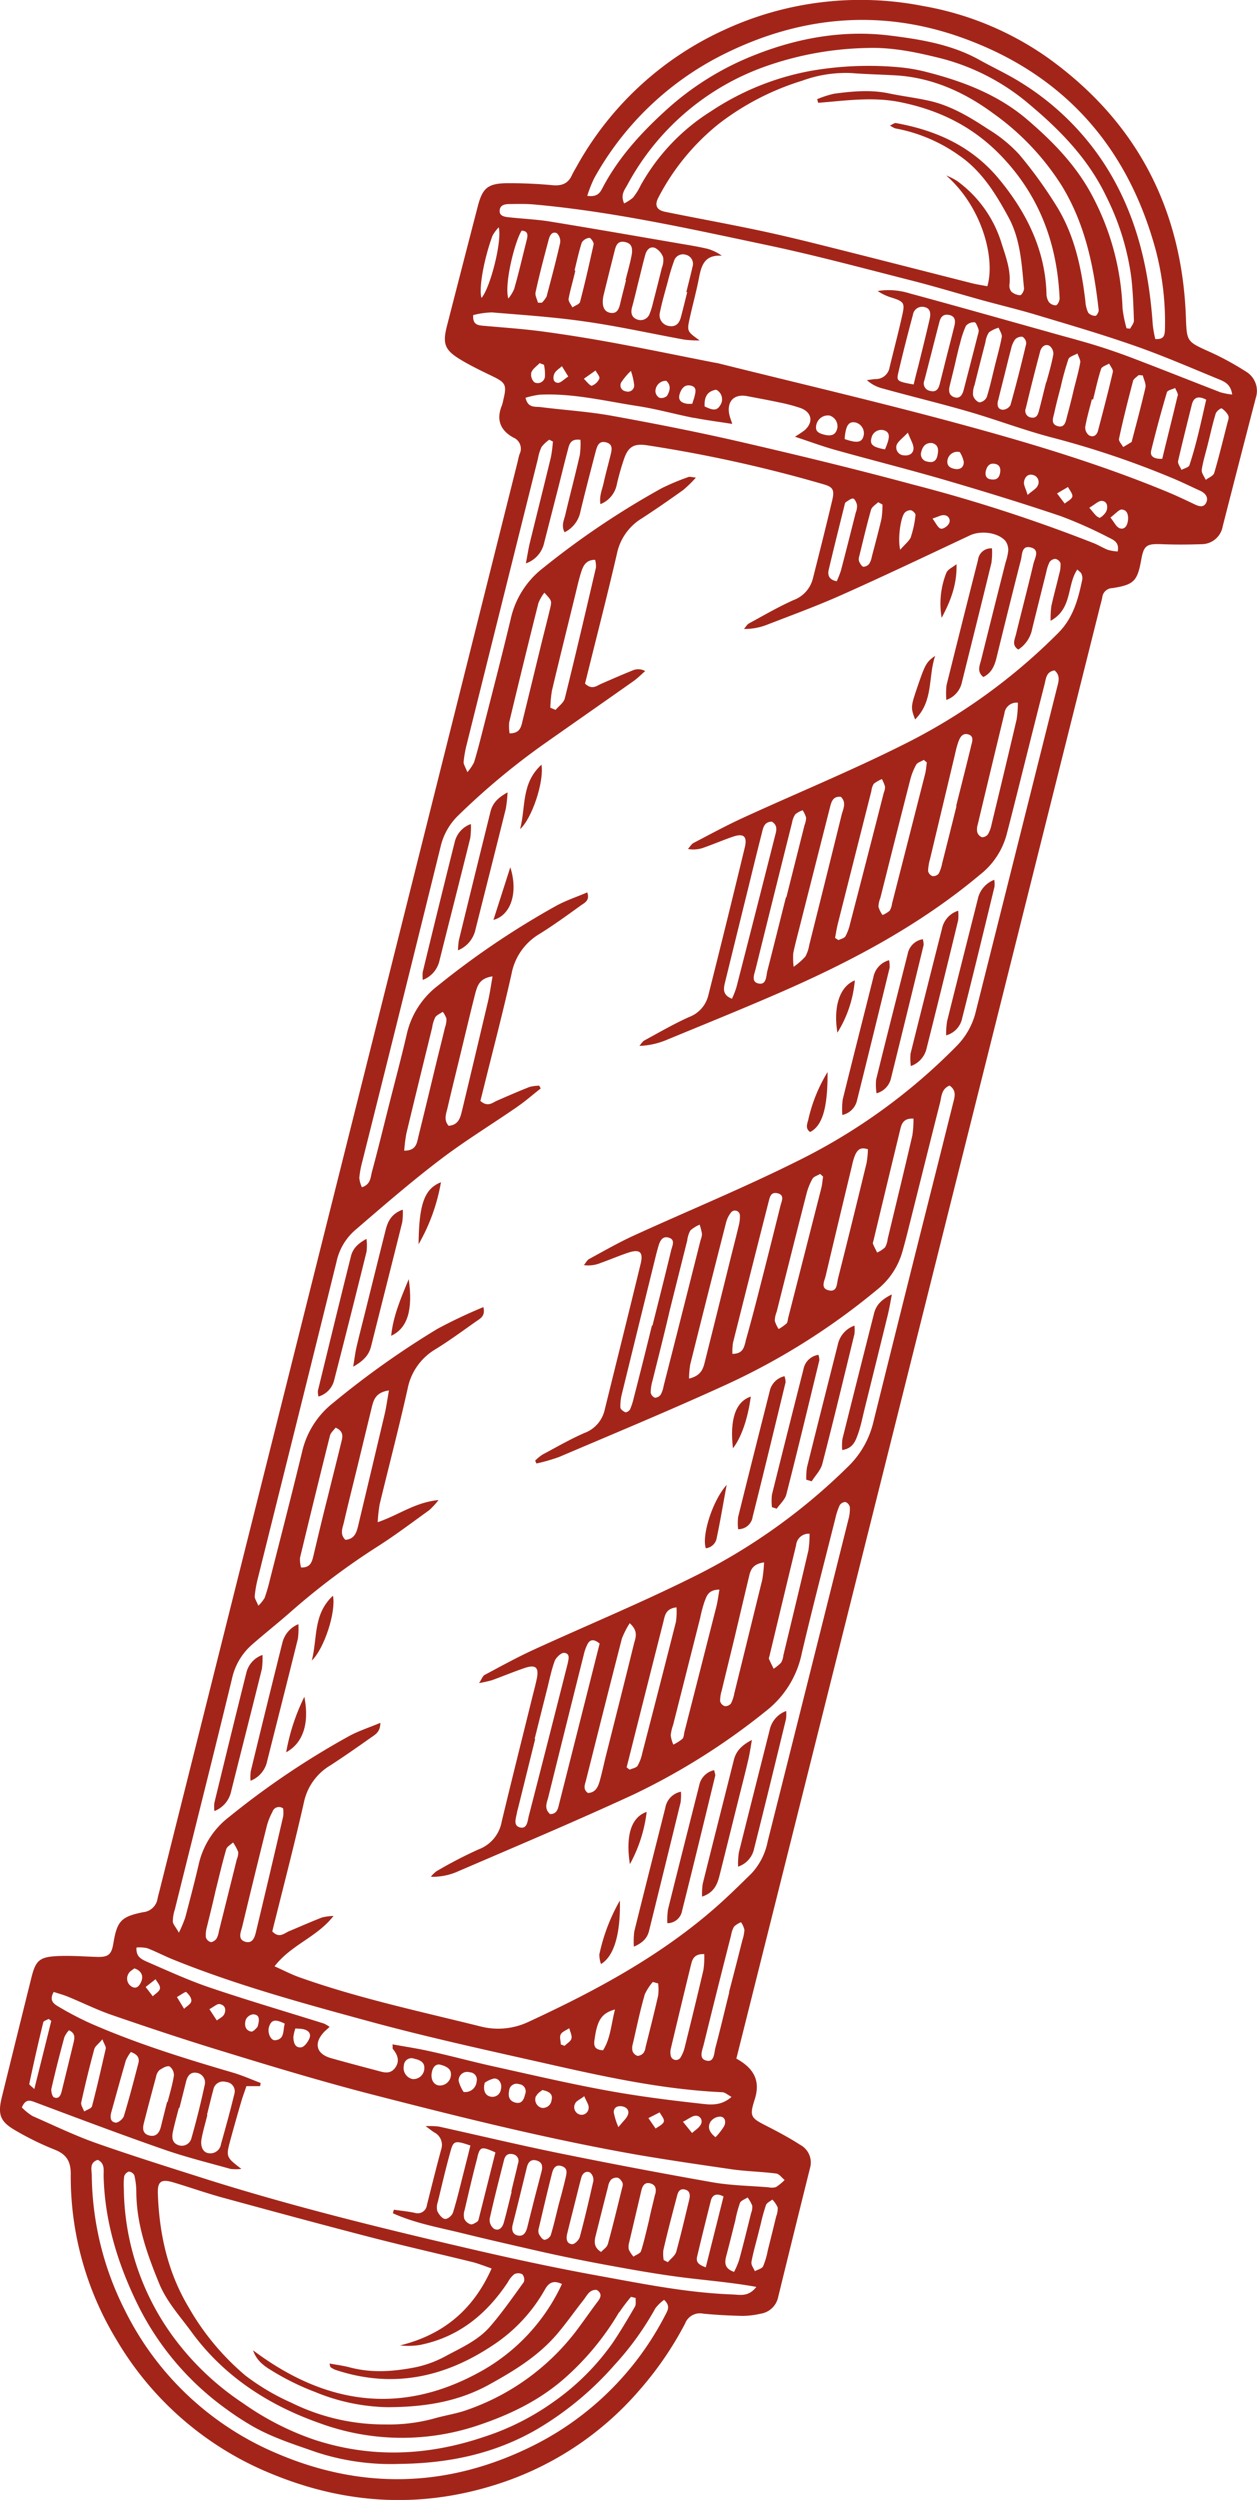 <svg xmlns="http://www.w3.org/2000/svg" viewBox="0 0 269.7 536.16"><defs><style>.cls-1{fill:#a32519;}</style></defs><title>a_thing_1Ресурс 8</title><g id="Слой_2" data-name="Слой 2"><g id="Слой_1-2" data-name="Слой 1"><path class="cls-1" d="M191.35,277.61c-2.39,1.17-3.38,2.39-3.81,4.05q-3.42,13.47-6.79,26.95a11.51,11.51,0,0,0-.05,2.37c2.36-.34,2.91-2.06,3.45-3.61.6-1.74.95-3.58,1.4-5.38q2.44-9.84,4.86-19.68C190.73,281,191,279.61,191.35,277.61Z"/><path class="cls-1" d="M213.33,188.69a5.65,5.65,0,0,0-3.53,4.11c-2.2,8.75-4.43,17.49-6.6,26.25a18.48,18.48,0,0,0-.2,3,4.79,4.79,0,0,0,3.45-3.71c2.38-9.38,4.65-18.78,6.93-28.18A6.4,6.4,0,0,0,213.33,188.69Z"/><path class="cls-1" d="M168.68,366.95a5.59,5.59,0,0,0-3.56,4.14c-2.2,8.75-4.43,17.49-6.6,26.24a17.79,17.79,0,0,0-.16,3,5.15,5.15,0,0,0,3.43-3.82c2.34-9.27,4.6-18.56,6.86-27.86A8.67,8.67,0,0,0,168.68,366.95Z"/><path class="cls-1" d="M161.94,450.22c-1.19,3.73-.87,4,2.65,5.78,2.41,1.24,4.82,2.52,7.11,4a4.29,4.29,0,0,1,2.09,5q-3.44,13.8-6.82,27.61a4.54,4.54,0,0,1-3.77,3.6,17.67,17.67,0,0,1-3.88.47c-2.82-.06-5.65-.21-8.45-.48A3.4,3.4,0,0,0,147,498.3a72.59,72.59,0,0,1-9.54,14,67.29,67.29,0,0,1-29.34,20C91.49,538,75,537.35,58.69,530.72a68.54,68.54,0,0,1-33.62-28.79,67.4,67.4,0,0,1-9.89-35.73c0-2.67-.93-4.18-3.44-5.17a61.72,61.72,0,0,1-8.47-4.15C0,455-.5,453.45.38,449.83Q3.54,437,6.74,424.12c.88-3.54,1.68-4.39,5.29-4.59,2.92-.17,5.86.07,8.79.16,2.37.07,3.1-.5,3.48-2.78.81-4.9,1.63-5.84,6.4-6.81a3.45,3.45,0,0,0,3.1-2.88c.15-.75.37-1.48.55-2.22L111,99.29c.16-.63.27-1.29.48-1.9a2.58,2.58,0,0,0-1.32-3.54c-2.81-1.54-3.72-3.82-2.49-6.86a8.81,8.81,0,0,0,.33-1.26c.77-3.2.5-3.67-2.4-5.07-2.35-1.14-4.71-2.26-6.93-3.62-3.28-2-3.73-3.38-2.78-7.11q3.29-12.82,6.61-25.64c1-3.86,2.07-4.91,6.09-5a100,100,0,0,1,10.09.44c1.85.14,3.19-.36,4-2.1.32-.69.72-1.34,1.09-2A68.79,68.79,0,0,1,155.35,6.43,69.62,69.62,0,0,1,198,1.28a66,66,0,0,1,26.88,11.16c18.9,13.57,28.69,32.22,29.56,55.5.2,5.38.17,5.29,5.11,7.52a61,61,0,0,1,7.71,4.19,4.82,4.82,0,0,1,2.19,5.66q-3.58,13.76-7.1,27.54a4.62,4.62,0,0,1-4.62,3.86c-2.82.1-5.65.11-8.47,0-3.24-.13-3.84.24-4.39,3.3-.83,4.6-1.54,5.39-6.19,6.12a2.22,2.22,0,0,0-2.18,2c-.12.64-.32,1.27-.47,1.9L158.89,437.92l-.9,3.58C161.61,443.5,163.25,446.11,161.94,450.22Zm-50.88-212.9c-5.56,3.84-11.34,7.36-16.7,11.45-6.3,4.8-12.3,10-18.31,15.18a12.39,12.39,0,0,0-3.85,6.67c-5.58,22.64-11.25,45.26-16.88,67.9a23.78,23.78,0,0,0-.67,3.85c0,.52.41,1.08.78,2a8,8,0,0,0,1.35-1.68,36.5,36.5,0,0,0,1.1-3.76c2.33-9.19,4.71-18.37,6.94-27.58a18.64,18.64,0,0,1,6.66-10.48A187.64,187.64,0,0,1,93.84,285a108.47,108.47,0,0,1,9.87-4.67c.5,2-.76,2.49-1.62,3.11-2.83,2-5.66,4.08-8.63,5.91a12.63,12.63,0,0,0-6,8.48c-1.85,8.29-4,16.51-6,24.78a32.91,32.91,0,0,0-.42,3.85c4.56-1.56,8-4.26,13.05-4.75a16.53,16.53,0,0,1-2,2.17c-3.71,2.67-7.37,5.44-11.23,7.89a152,152,0,0,0-18.7,14.1c-2.69,2.36-5.5,4.57-8.18,6.93A13.48,13.48,0,0,0,49.78,360c-4,16.52-8.17,33-12.26,49.5a8.65,8.65,0,0,0-.44,2.55c0,.6.59,1.16,1.3,2.44a29.41,29.41,0,0,0,1.36-3.22c1-3.79,2-7.59,2.89-11.41a17.65,17.65,0,0,1,6.53-10.19,174.82,174.82,0,0,1,25.67-17.3c2-1.11,4.3-1.84,6.78-2.88,0,2-1.16,2.55-2.06,3.19-2.84,2-5.69,4-8.63,5.91a12.09,12.09,0,0,0-5.71,7.94c-1.87,8.29-4,16.52-6.06,24.77-.26,1-.52,2.08-.73,2.92,1.45,1.51,2.46.49,3.5,0,2.4-1,4.79-2.07,7.21-3a12.19,12.19,0,0,1,2.43-.32c-3.56,4.59-9.08,6.15-12.65,10.81,2.12.95,3.62,1.74,5.19,2.3,12.75,4.55,26,7.35,39.07,10.61a15.22,15.22,0,0,0,10.22-1c14.35-6.64,28.24-14.08,40.22-24.6,2.61-2.29,5.09-4.75,7.58-7.18a14,14,0,0,0,3.52-6.9q8.69-34.56,17.34-69.13a8.38,8.38,0,0,0,.29-2.57,1.53,1.53,0,0,0-.93-1.11,1.5,1.5,0,0,0-1.25.7,14,14,0,0,0-.92,2.78c-2.42,9.62-4.92,19.22-7.19,28.87A21,21,0,0,1,164.29,367a144.17,144.17,0,0,1-28.38,17.87c-12.54,5.79-25.28,11.15-38,16.63a13.17,13.17,0,0,1-5.46,1,6,6,0,0,1,1.18-1.17,94.93,94.93,0,0,1,9-4.68,7.79,7.79,0,0,0,5-5.91c2.13-8.9,4.37-17.78,6.56-26.67.34-1.38.72-2.74,1-4.13.46-2.38-.29-3-2.65-2.2s-4.68,1.77-7,2.61a26,26,0,0,1-2.75.61c.58-.87.78-1.52,1.2-1.75,3.45-1.84,6.88-3.73,10.42-5.36,11.37-5.21,22.94-10,34.13-15.56a128,128,0,0,0,33.39-23.73,19.53,19.53,0,0,0,5.43-9.46q7-28.24,14.12-56.45c1-4,2-8,3-12,.33-1.33.85-2.74-.75-3.83-1.68.69-1.71,2.23-2,3.53-2.33,9.19-4.61,18.39-6.92,27.59-.37,1.48-.77,3-1.17,4.42a16,16,0,0,1-5.5,8.27A146,146,0,0,1,155,297.33c-11.58,5.28-23.35,10.16-35.06,15.15a39.44,39.44,0,0,1-4.84,1.39l-.28-.61a9.92,9.92,0,0,1,1.56-1.29c3-1.6,5.9-3.28,9-4.64a6.9,6.9,0,0,0,4.34-4.88c2.58-10.48,5.2-20.94,7.74-31.43.61-2.54-.22-3.2-2.77-2.33-2,.67-3.86,1.48-5.81,2.17a7,7,0,0,1-3.6.47c.36-.44.63-1,1.09-1.3,3.15-1.71,6.27-3.5,9.52-5,11.67-5.33,23.56-10.22,35-15.92a125.93,125.93,0,0,0,34.51-24.93,15.74,15.74,0,0,0,4-7.37q8.68-34.56,17.34-69.12c.33-1.33.9-2.73-.47-3.91-1.81.27-1.84,1.76-2.14,2.94-1.94,7.6-3.84,15.22-5.75,22.83-.8,3.17-1.59,6.34-2.42,9.5a16.29,16.29,0,0,1-5.68,8.53c-12.72,10.66-27.17,18.38-42.27,25-8.27,3.62-16.65,7-25,10.45a16.57,16.57,0,0,1-5.82,1.28c.36-.4.64-.94,1.08-1.18,3.16-1.71,6.27-3.52,9.55-5a6.62,6.62,0,0,0,4.15-4.64q4-15.86,7.83-31.74c.58-2.38-.25-3.09-2.53-2.31-2.06.7-4.06,1.56-6.12,2.29a6.53,6.53,0,0,1-3.54.35c.39-.44.69-1,1.17-1.28,3.56-1.86,7.09-3.78,10.74-5.45,11.27-5.17,22.75-9.89,33.83-15.42a125.82,125.82,0,0,0,33.79-24.27c3.16-3.21,4.22-7.26,5.08-11.43A2.29,2.29,0,0,0,232,123c-.11-.26-.42-.43-.85-.86-2.29,3.34-1,8.41-5.73,11a20.61,20.61,0,0,1,.15-3.12c.51-2.34,1.16-4.65,1.71-7a6.31,6.31,0,0,0,.26-2.24,1.52,1.52,0,0,0-1.11-.92,1.6,1.6,0,0,0-1.25.71,8.67,8.67,0,0,0-.7,2.16c-1,4-2,8-3,12.06a6.81,6.81,0,0,1-3,4.52c-1.44-.93-.77-2.14-.51-3.2,1.24-5.08,2.57-10.14,3.77-15.23.29-1.22,1.47-3.06-.72-3.5-1.89-.38-1.67,1.66-2,2.79-1.79,7-3.51,13.95-5.22,20.94-.43,1.74-1.09,3.24-2.82,4.09-1.44-1.18-.77-2.47-.47-3.67q2.6-10.47,5.25-20.93a11.52,11.52,0,0,0,.57-2.54,3.27,3.27,0,0,0-.63-2.07c-1.64-1.83-5.28-2.25-7.57-1.18-9.15,4.3-18.28,8.65-27.52,12.77-5.26,2.35-10.68,4.33-16.05,6.41a13.06,13.06,0,0,1-4.93.9c.35-.4.63-.95,1.07-1.19,3.15-1.71,6.27-3.53,9.55-5a6.64,6.64,0,0,0,4.16-4.63c1.42-5.6,2.83-11.2,4.16-16.82.52-2.2.13-2.82-1.89-3.39a294.71,294.71,0,0,0-37.9-8.37c-2.66-.38-3.88.23-4.8,2.68a54.25,54.25,0,0,0-1.62,5.65,5.73,5.73,0,0,1-3.53,4.3c-.28-1.74.37-3.13.68-4.52.44-2,1-4,1.49-6,.26-1.07.58-2.29-.89-2.71-1.68-.48-2,.86-2.32,2-1.1,4.22-2.2,8.44-3.22,12.67a6.31,6.31,0,0,1-3.43,4.59c-.78-1.41-.1-2.66.17-3.83,1-4.25,2.12-8.46,3.09-12.71a17.38,17.38,0,0,0,.14-3.29c-2.16-.29-2.4,1-2.7,2.15-.73,2.74-1.39,5.49-2.09,8.24-1,3.91-2,7.81-3,11.72a6,6,0,0,1-3.92,4.4c.34-1.76.53-3.1.85-4.41,1.5-6.14,3.05-12.27,4.53-18.41a29,29,0,0,0,.42-3.32l-.78-.39a7.7,7.7,0,0,0-1.65,1.55,9.6,9.6,0,0,0-.77,2.48Q107.77,129,100.15,159.6a24.35,24.35,0,0,0-.68,3.85c0,.52.39,1.09.81,2.15a10.29,10.29,0,0,0,1.43-2.1c.64-2.08,1.18-4.19,1.72-6.31,2.07-8.13,4.19-16.25,6.14-24.41a19,19,0,0,1,7-11A177.24,177.24,0,0,1,142,104.69a51.28,51.28,0,0,1,5.72-2.39c.25-.1.58,0,1.59.13a26.68,26.68,0,0,1-2.71,2.65c-2.93,2.09-5.88,4.14-8.9,6.1a11.57,11.57,0,0,0-5.31,7.47c-1.93,8.39-4.08,16.73-6.15,25.08-.25,1-.51,2.06-.72,2.88,1.55,1.46,2.54.42,3.57,0,2.3-1,4.58-2,6.91-2.93a3.06,3.06,0,0,1,2.43.24c-.84.73-1.63,1.54-2.54,2.18-6.4,4.51-12.83,9-19.22,13.49a153,153,0,0,0-18.29,15.24,13.58,13.58,0,0,0-3.83,6.69q-8.34,33.81-16.81,67.58a20.69,20.69,0,0,0-.65,3.53,6.42,6.42,0,0,0,.56,2c1.91-.63,1.84-2.14,2.15-3.3,1.28-4.73,2.44-9.5,3.64-14.25,1.28-5.07,2.64-10.13,3.82-15.22a18.1,18.1,0,0,1,6.68-10.46,177.55,177.55,0,0,1,25.39-17.13c2.07-1.14,4.35-1.89,6.67-2.88.61,1.74-.58,2.23-1.35,2.78-2.92,2.1-5.83,4.22-8.88,6.12a12.65,12.65,0,0,0-6,8.5c-1.8,8.08-3.91,16.09-5.9,24.14-.28,1.13-.56,2.25-.8,3.18,1.62,1.41,2.59.36,3.63-.08,2.3-1,4.58-2,6.9-2.91a8.65,8.65,0,0,1,2.1-.28l.31.6C114.37,234.72,112.79,236.12,111.06,237.31ZM179,20.09c3.88-.51,7.77-.88,11.68-.07,3.07.64,6.22,1,9.26,1.73,4.46,1.12,8.37,3.51,12.16,6a30.69,30.69,0,0,1,6.55,5.34,94.42,94.42,0,0,1,7.83,10.77c4,6.29,5.53,13.4,6.39,20.7a7,7,0,0,0,.61,2.5,2,2,0,0,0,1.57.67c.24,0,.73-.83.68-1.24-1.05-9.35-2.87-18.39-7.92-26.66a55.17,55.17,0,0,0-14.7-15.51c-6.12-4.52-13.11-7.71-21-8.16-3.14-.18-6.29-.24-9.43-.49a27.29,27.29,0,0,0-10.57,1.64,56.35,56.35,0,0,0-17.89,9.25,49.43,49.43,0,0,0-12.95,15.79c-.88,1.65-.4,2.7,1.41,3.07,6.49,1.32,13,2.5,19.49,3.86,4.79,1,9.56,2.15,14.31,3.34,10.68,2.67,21.34,5.41,32,8.11,1.12.28,2.27.45,3.36.66,1.71-5.71-.92-16.79-8.82-23.76a13.88,13.88,0,0,1,2.34,1.19,25.8,25.8,0,0,1,9.42,13c.93,3,2.15,6,1.81,9.22a2,2,0,0,0,.42,1.52,3,3,0,0,0,1.89.75c.3,0,.86-1,.81-1.46-.49-5.19-.76-10.5-3.29-15.18-2.74-5.06-5.76-10-10.67-13.36a34.24,34.24,0,0,0-13.69-5.78,4.93,4.93,0,0,1-1.1-.62c.62-.27,1-.58,1.26-.52,8.69,1.57,16.33,5,22.12,12s9.9,15.05,10.19,24.52a3.35,3.35,0,0,0,.49,1.83,1.92,1.92,0,0,0,1.55.74c.38-.1.8-1,.78-1.5-.52-11.7-4.3-22-12.59-30.6-6.06-6.28-13.32-9.83-21.8-11.51-5.15-1-10.17-.46-15.25,0l-2.17.18-.21-.78A21.53,21.53,0,0,1,179,20.09ZM102.57,508.91a41.27,41.27,0,0,0,18-19.07c-2.08-1-3,0-3.71,1.28a34.45,34.45,0,0,1-11,11.78c-10.44,7-21.61,9.4-33.8,5.38a4.19,4.19,0,0,1-1.12-.6c-.13-.09-.12-.38-.23-.79,1.52.29,3,.47,4.37.84,4.64,1.23,9.3.89,13.91,0a23.49,23.49,0,0,0,6.68-2.45c3.34-1.79,6.92-3.37,9.45-6.28s4.92-6.33,7.27-9.58a1.73,1.73,0,0,0-.32-1.67,1.86,1.86,0,0,0-1.74,0,5.51,5.51,0,0,0-1.37,1.71c-4.57,6.87-10.55,11.77-18.81,13.44a15.41,15.41,0,0,1-4.31.11c9.16-2.26,15.64-7.52,19.64-16.5-1.54-.53-2.7-1-3.92-1.33-7.19-1.77-14.42-3.4-21.59-5.25-10.53-2.72-21-5.56-31.52-8.43-3.77-1-7.47-2.32-11.21-3.44-2.67-.8-3.47-.24-3.37,2.45.31,8.6,2.11,16.79,6.58,24.28a54.43,54.43,0,0,0,12.24,14.71,48.91,48.91,0,0,0,9.8,5.79,45,45,0,0,0,20.1,4.67,37.06,37.06,0,0,0,10.32-1.21c2.5-.74,5.13-1.09,7.57-2a50,50,0,0,0,23.53-17.35c1.43-1.92,2.79-3.89,4.23-5.79.69-.91,1-1.7-.19-2.5-1.59-.14-2.11,1.23-2.88,2.2-1.89,2.39-3.63,4.89-5.6,7.21-4.08,4.8-9.35,8-14.82,11-6.78,3.69-14,4.72-21.65,4.74A42.64,42.64,0,0,1,67.62,513a54.15,54.15,0,0,1-9.32-4.59c-1.66-1-3.26-2.13-4-4.35C69.53,515.51,85.59,518.1,102.57,508.91Zm43.8-20.5c-5.27-.67-10.5-1.6-15.73-2.56s-10.41-2-15.6-3.19-10.41-2.37-15.59-3.65-10.33-2.16-15.15-4.34l.2-.76c1.49.21,3,.36,4.46.66a2,2,0,0,0,2.64-1.66c1-4,2-8,3.08-12a3,3,0,0,0-1.52-3.59c-.42-.27-.81-.58-1.85-1.34a19,19,0,0,1,2.82.09c8.49,1.87,17,3.91,25.47,5.64q16.6,3.38,33.29,6.32c3.94.69,8,.74,12,1.07a3.2,3.2,0,0,0,1.61-.05,11.34,11.34,0,0,0,1.85-1.51c-.6-.48-1.15-1.31-1.8-1.39-3.12-.4-6.29-.46-9.41-.89-6.88-1-13.76-2-20.6-3.17-19.63-3.46-38.95-8.32-58.23-13.29C68.14,446.13,58,443.08,48,440c-8-2.43-15.94-5.08-23.85-7.8-3.28-1.12-6.41-2.68-9.62-4-1-.4-2-.66-3-1-1.05,1.81,0,2.57,1,3.14a69.83,69.83,0,0,0,6.63,3.49c10,4.41,20.37,7.62,30.82,10.68,2,.59,4,1.47,5.95,2.22l-.12.68-2.94,0c-.39,1.17-.84,2.36-1.19,3.59q-1.15,3.92-2.22,7.86c-1,3.73-1,3.73,2.33,6.3a10.06,10.06,0,0,1-2.32,0c-4.82-1.35-9.69-2.55-14.4-4.2-9.14-3.18-18.2-6.6-27.27-10-1.22-.45-2.24-1-3.11,1A11.09,11.09,0,0,0,7,453.83c4.56,2,9.08,4.19,13.77,5.84,8.09,2.84,16.29,5.39,24.48,8C64,473.53,83,478.16,102,482.56c8.67,2,17.39,3.87,26.14,5.46,9.61,1.74,19.2,3.71,29,4.06,1.61.06,3.44.59,5.14-1.62C156.73,489.46,151.53,489.07,146.37,488.41ZM261.46,81.32c-5.93-2.43-11.82-5-17.86-7.11-6.86-2.41-13.85-4.46-20.82-6.55-4-1.22-8.14-2.2-12.21-3.32-5-1.39-10-2.91-15.07-4.2-10.23-2.6-20.44-5.36-30.76-7.54-16.58-3.5-33.13-7.21-50.05-8.74-1.73-.16-3.47-.12-5.21-.1-1,0-2.16.09-2.27,1.36s1.13,1.39,2.08,1.49c2.92.32,5.87.44,8.76.91,9.34,1.52,18.66,3.15,28,4.75,1.93.33,3.86.64,5.76,1.09a9.87,9.87,0,0,1,3.07,1.49c-4-.29-4.46,2.48-5,5.21s-1.26,5.3-1.85,8c-.67,3-.65,3,2.09,4.95a23.93,23.93,0,0,1-3.23-.16c-7.07-1.28-14.09-2.86-21.2-3.87C119,68,112.25,67.56,105.53,67a17.86,17.86,0,0,0-4,.58c-.13,1.94.85,2.16,2,2.27,4.22.38,8.45.66,12.64,1.21,5.17.69,10.32,1.52,15.45,2.46,7.16,1.32,14.28,2.8,21.42,4.2.43.08.86.14,1.28.25,16.9,4.21,33.87,8.17,50.69,12.71,15.42,4.16,30.74,8.72,45.53,14.85,1.91.79,3.77,1.68,5.64,2.57.94.45,2,.88,2.59-.24s-.1-2.07-1.23-2.59c-2-.91-3.93-1.87-5.93-2.7A192.31,192.31,0,0,0,226,93.91c-6.09-1.57-12-3.83-18-5.58s-12.38-3.28-18.56-5A7.85,7.85,0,0,1,186,81.53c.62-.08,1.24-.2,1.87-.23a3,3,0,0,0,3-2.52c.92-3.81,1.93-7.6,2.77-11.43.52-2.36.22-2.69-2.19-3.48a10.8,10.8,0,0,1-3.14-1.46,15,15,0,0,1,6.86.51c9.78,2.64,19.52,5.41,29.28,8.13,3.45,1,6.92,1.88,10.35,2.93q4.2,1.29,8.31,2.86c6.27,2.39,12.5,4.88,18.76,7.3a15.59,15.59,0,0,0,2.5.48C264.09,82.4,262.72,81.84,261.46,81.32ZM129.23,40.39c3.52-6.75,8.63-12.25,14.21-17.25A61.64,61.64,0,0,1,161.93,11.8c9.36-3.71,19.12-5.41,29.06-4.17,6.51.81,13.15,1.89,19.09,5.18,3,1.68,6.21,3.14,9.14,5a57.24,57.24,0,0,1,17.4,16.85c7.08,10.71,9.87,22.54,10.72,35.06a25.79,25.79,0,0,0,.54,3c1.89.09,2-.76,2.07-2.06a60.9,60.9,0,0,0-2-17.11C241.88,31.23,228,15.79,206.31,8.05c-17.54-6.25-34.92-4.6-51.56,3.85a64.68,64.68,0,0,0-27.28,26.36A28.13,28.13,0,0,0,126,42C128.15,42.3,128.72,41.36,129.23,40.39ZM19.69,466.52a65.34,65.34,0,0,0,7.08,28.9A64.12,64.12,0,0,0,59,526c18.61,8.09,37.28,7.56,55.48-1.54a64,64,0,0,0,28.28-28c.53-1,1.11-1.93-.27-3.22a8.54,8.54,0,0,0-1.89,1.83,62.65,62.65,0,0,1-8.75,12.13A67.94,67.94,0,0,1,115.2,521c-9.19,5.31-19,7.29-29.36,7.42a51.43,51.43,0,0,1-18-2.52c-4.73-1.66-9.47-3.14-13.81-5.65a62.41,62.41,0,0,1-5.7-3.75,60.57,60.57,0,0,1-18.89-22.46c-4.2-8.64-7-17.72-7.21-27.45,0-1.23.27-2.67-1.26-3.37C19.15,463.8,19.67,465.32,19.69,466.52Zm50-30.89c-2.45,2.46-1.92,4.85,1.33,5.77s6.51,1.78,9.77,2.64c1.36.36,2.81.94,3.92-.47s.67-2.84-.42-4.13c-.1-.12,0-.37-.08-1,2.74.5,5.39.89,8,1.48,4.57,1,9.1,2.24,13.67,3.25,8,1.77,15.91,3.62,23.93,5.1,6.61,1.22,13.29,2.09,20,2.83,2.22.25,4.75.74,7.14-1.39-.84-.45-1.41-1-2-1-12.77-.59-25.19-3.31-37.59-6.11-12.85-2.9-25.74-5.7-38.44-9.17-14.14-3.86-28.32-7.72-41.95-13.25-1.81-.74-3.55-1.66-5.38-2.36a7.81,7.81,0,0,0-2.3-.15c-.16,2,1.1,2.52,2.11,3,4.48,1.94,8.93,4,13.55,5.57,8.12,2.75,16.36,5.17,24.55,7.74a7,7,0,0,1,1.22.72Zm79.19-346c-4.05-.8-8-1.92-12.12-2.55-7-1.08-13.88-2.79-21-2.43a18.25,18.25,0,0,0-3,.66c.51,2.27,2.07,1.85,3.24,2,5.06.64,10.19.95,15.2,1.85,9.3,1.68,18.58,3.51,27.79,5.63,12.3,2.84,24.58,5.81,36.77,9.1a333.21,333.21,0,0,1,39,12.64c1,.41,1.93,1,2.95,1.4a10.68,10.68,0,0,0,2.09.35c.42-1.87-.81-2.47-1.8-2.94a93.14,93.14,0,0,0-10.41-4.65c-8.13-2.74-16.33-5.26-24.57-7.67-7.94-2.32-16-4.34-23.92-6.56-2.67-.75-5.28-1.72-8.54-2.8a23.45,23.45,0,0,0,2.07-1.38c1.95-1.7,1.58-3.88-.87-4.77a36.68,36.68,0,0,0-4.74-1.24c-2.23-.48-4.47-.88-6.71-1.31-2.78-.53-4.39,1.09-3.84,3.89.12.6.36,1.18.64,2.07C154.25,90.46,151.57,90.13,148.93,89.61Zm-13-47.34a12.55,12.55,0,0,0,1.55-2.48,44,44,0,0,1,15.11-15.94,57.29,57.29,0,0,1,21.63-8.71,72.38,72.38,0,0,1,18.81-.73,36.73,36.73,0,0,1,5.77,1c7.85,2,15.38,4.86,21.62,10.19,5.45,4.66,10.44,9.74,13.9,16.21a55.76,55.76,0,0,1,6.58,24.32,26.88,26.88,0,0,0,.86,4.26l.77.08c.29-.58.83-1.17.81-1.75-.09-3-.21-6.06-.54-9.07a54.53,54.53,0,0,0-5.3-17.34c-3.75-7.94-9.63-14.1-16.27-19.68A47.46,47.46,0,0,0,202.1,12.57c-5.25-1.32-10.54-2.46-16-2.28a69.44,69.44,0,0,0-22,4,54.08,54.08,0,0,0-29.48,25.34c-.61,1.1-1.53,2.13-.71,4A9.4,9.4,0,0,0,135.95,42.27Zm-3.06,453.62a58.39,58.39,0,0,1-11.82,14.27c-5.66,4.93-12.28,8-19.43,10.3a51.22,51.22,0,0,1-33-.8c-10.88-3.82-20.5-10-27.48-19.55-2.49-3.42-5.38-6.52-7-10.55-2.57-6.28-4.81-12.59-4.84-19.49a16,16,0,0,0-.42-3.54,1.46,1.46,0,0,0-1.18-.82,1.55,1.55,0,0,0-1,1,12.83,12.83,0,0,0-.08,2.59A54.63,54.63,0,0,0,36.9,500.8a58.87,58.87,0,0,0,15.22,14.59,60.38,60.38,0,0,0,15,7.74c12.27,4.1,24.49,3.63,36.72-.5a54.39,54.39,0,0,0,14.79-7.42,51.87,51.87,0,0,0,12.85-12.78c1.69-2.51,3.23-5.12,4.75-7.74.28-.48.12-1.23.16-1.85l-1-.25A38,38,0,0,0,132.89,495.89ZM144,268.15c.24-1,1-2.32-.6-2.74-1.33-.35-1.84.82-2.15,1.92-.21.73-.41,1.47-.59,2.21q-3.63,14.73-7.24,29.46a10.21,10.21,0,0,0-.31,2.88c0,.35.63.81,1.07,1,.24.08.84-.3,1-.61a14.29,14.29,0,0,0,.8-2.47q2-7.75,3.89-15.5l.12,0C141.34,278.91,142.71,273.53,144,268.15Zm-32.71,119.1c-.13.53-.29,1.05-.39,1.59-.21,1.15-.84,2.73.7,3.09s1.59-1.44,1.86-2.48c2.75-10.65,5.46-21.32,8.17-32,.05-.21.11-.42.16-.63.2-1,.6-2.21-.76-2.34-.62-.06-1.7,1-2,1.7-.74,2-1.16,4.19-1.7,6.3q-1.32,5.23-2.62,10.46l.12,0ZM158,211.76q4.15-16.14,8.24-32.3c.29-1.15.78-2.36-.62-3.24-1.75,0-1.91,1.47-2.22,2.7-1,3.9-1.95,7.82-2.91,11.73q-2.43,9.84-4.84,19.67c-.35,1.45-.86,3,1.4,3.88A21.43,21.43,0,0,0,158,211.76ZM121.2,149.71c2.31-9.3,4.49-18.64,6.67-28a5.5,5.5,0,0,0-.18-1.65c-2,0-2.58,1.34-3,2.65-.56,1.76-.94,3.58-1.39,5.38-1.63,6.67-3.29,13.33-4.87,20a25.78,25.78,0,0,0-.35,3.69l1.12.47C119.89,151.43,121,150.67,121.2,149.71ZM79.78,301.77c-1,4.12-2,8.25-3,12.38s-2.05,8.24-3,12.38c-.29,1.22-.92,2.51.33,3.71,2.09-.16,2.45-1.79,2.82-3.38q2.81-11.76,5.59-23.52c.36-1.54.57-3.11.93-5.14C80.63,298.61,80.17,300.21,79.78,301.77ZM102,212.95c-1,3.9-1.92,7.83-2.87,11.74C98.1,229,97,233.36,96,237.7c-.3,1.23-.82,2.5.25,3.74,2.16-.15,2.53-1.78,2.91-3.36q2.78-11.6,5.52-23.21c.39-1.65.63-3.33,1-5.47C102.89,209.79,102.44,211.4,102,212.95Zm70.62-36a4.53,4.53,0,0,0,.34-1.58,5.88,5.88,0,0,0-.74-1.59,4.94,4.94,0,0,0-1.58.86,4.54,4.54,0,0,0-.7,1.8q-3.93,15.67-7.81,31.36c-.27,1.09-1,2.71.5,3.1,1.83.47,1.73-1.48,2-2.63,1.36-5.27,2.66-10.55,4-15.83l.09,0ZM140,296.11a9.55,9.55,0,0,0-.39,2.56,1.49,1.49,0,0,0,.92,1.1,1.6,1.6,0,0,0,1.25-.7,6.14,6.14,0,0,0,.61-1.84q4-15.66,7.94-31.32a3.92,3.92,0,0,0,.29-1.26,14.59,14.59,0,0,0-.5-2,6.93,6.93,0,0,0-2,1.25,5.86,5.86,0,0,0-.67,2.15q-1.87,7.44-3.73,14.88h0C142.55,286,141.27,291,140,296.11ZM126.1,352.53a9.79,9.79,0,0,0-.87,2.43q-3.81,15.19-7.57,30.39c-.3,1.21-1,2.5.36,3.71,1.57,0,1.71-1.26,2-2.4l6.64-26.25c.69-2.71,1.36-5.42,2-7.92C127.41,351.45,126.61,351.63,126.1,352.53Zm7.33-1.1c-2.61,10.12-5.15,20.26-7.7,30.39-.23.92-.73,1.89.42,2.72,1.72-.09,2.22-1.45,2.59-2.81.57-2.1,1-4.23,1.56-6.34,1.91-7.6,3.84-15.2,5.71-22.81.32-1.28,1.07-2.69-.9-4.46A18.62,18.62,0,0,0,133.43,351.42ZM178.09,173.1q-3.3,13-6.58,25.93c-.45,1.79-.94,3.58-1.31,5.39a16.28,16.28,0,0,0,.08,2.93,15,15,0,0,0,2.52-2.21,7.88,7.88,0,0,0,.83-2.46c2.32-9.28,4.65-18.57,6.93-27.86.31-1.28,1.15-2.68-.16-3.94C178.73,170.74,178.39,171.92,178.09,173.1ZM151.31,291.75Q154,281,156.67,270.22c.6-2.43,1.24-4.85,1.81-7.28a7.48,7.48,0,0,0,.27-2.25,1.06,1.06,0,0,0-1.88-.68,5.79,5.79,0,0,0-1.11,2.28q-3.88,15.17-7.67,30.37a20.22,20.22,0,0,0-.25,3C150.62,295,150.92,293.32,151.31,291.75Zm-14.5,86.93a9.3,9.3,0,0,0,1-2.72q3.65-14.06,7.22-28.14a15.49,15.49,0,0,0,.12-3.1c-2.37.28-2.49,1.79-2.82,3.11q-3.09,12.18-6.16,24.37-.86,3.42-1.72,6.84l.64.49C135.71,379.26,136.52,379.14,136.81,378.69Zm23.15-91c1-3.55,1.95-7.13,2.86-10.71q2.35-9.16,4.62-18.33c.24-1,1-2.33-.59-2.72s-1.7,1-2,2.06q-3.82,15-7.58,30a13.62,13.62,0,0,0-.13,2.38C159.51,290.35,159.63,288.83,160,287.67Zm21.44-86.88a10.56,10.56,0,0,0,1-2.72q3.64-14,7.23-28.09a3.28,3.28,0,0,0,.27-1.26,8.09,8.09,0,0,0-.68-1.64,7.36,7.36,0,0,0-1.74,1,3.51,3.51,0,0,0-.51,1.52q-3.6,14.22-7.19,28.44c-.26,1-.41,2.06-.61,3.1l.72.47C180.44,201.37,181.15,201.22,181.4,200.79ZM58.46,388.57a13.66,13.66,0,0,0-1.2,3Q54.58,402.31,52,413.08c-.28,1.18-1.11,2.83.6,3.35S54.71,415.28,55,414q2.92-12.19,5.75-24.41a6.88,6.88,0,0,0,0-1.73A1.45,1.45,0,0,0,58.46,388.57Zm92.7-45.08a28.5,28.5,0,0,0-.92,3.46l-5.82,23a9.46,9.46,0,0,0-.51,2.21,7.26,7.26,0,0,0,.56,2,9.65,9.65,0,0,0,1.94-1.23c.33-.33.32-1,.45-1.54q3.43-13.41,6.84-26.82c.28-1.1.41-2.24.66-3.65C151.91,340.93,151.61,342.36,151.16,343.5ZM196.58,164a13.44,13.44,0,0,0-1.3,3.3c-2.16,8.42-4.27,16.85-6.39,25.27a5.57,5.57,0,0,0-.41,1.89,6,6,0,0,0,.87,1.78,5.62,5.62,0,0,0,1.53-.92,3.8,3.8,0,0,0,.51-1.52q3.55-13.89,7.09-27.78c.21-.81.26-1.67.38-2.5l-.65-.55C197.65,163.31,196.86,163.52,196.58,164Zm-22.24,88.78a13.25,13.25,0,0,0-1.31,3.29c-2.16,8.42-4.27,16.85-6.39,25.27a5.7,5.7,0,0,0-.41,1.89,6.21,6.21,0,0,0,.84,1.8,10.53,10.53,0,0,0,1.68-1.18c.27-.27.26-.81.37-1.23q3.55-13.89,7.09-27.78c.21-.82.26-1.67.39-2.5l-.63-.57C175.41,252.11,174.62,252.31,174.34,252.79ZM160.69,338.2c-1.07,4.44-2.1,8.89-3.16,13.33-.89,3.7-1.81,7.39-2.69,11.09a7.2,7.2,0,0,0-.33,2.23,1.52,1.52,0,0,0,1,1.06,1.56,1.56,0,0,0,1.33-.58,7.7,7.7,0,0,0,.71-2.15c2-8.12,4-16.25,6-24.39a28.66,28.66,0,0,0,.38-3.71C161.38,335.44,161,336.83,160.69,338.2Zm47.61-178c.24-1,.86-2.38-.68-2.73-1.3-.3-1.79,1-2.12,2s-.5,1.89-.73,2.85q-2.62,11-5.23,21.93a10.36,10.36,0,0,0-.41,2.56,1.5,1.5,0,0,0,.93,1.08,1.53,1.53,0,0,0,1.34-.52,7.58,7.58,0,0,0,.73-2.15q1.57-6.18,3.1-12.36l-.08,0C206.2,168.66,207.28,164.43,208.31,160.2Zm-24.78,87.4a11.87,11.87,0,0,0-.67,2.18c-1.91,7.94-3.82,15.89-5.69,23.84-.25,1.07-1.14,2.61.52,3.08,2,.55,1.84-1.39,2.13-2.52q3.12-12.36,6.12-24.75a19.93,19.93,0,0,0,.29-2.94C184.58,245.92,184,246.66,183.52,247.6Zm9.66-5.48q-2.91,12-5.78,24c-.05.21-.17.46-.1.63.26.64.59,1.25.9,1.88a6.27,6.27,0,0,0,1.7-1.12,4.91,4.91,0,0,0,.57-1.84c1.77-7.38,3.57-14.76,5.28-22.15a22,22,0,0,0,.24-3.62C193.92,239.8,193.47,240.92,193.18,242.12Zm22.3-89q-2.88,11.88-5.71,23.76a3.2,3.2,0,0,0-.09,1.59,1.71,1.71,0,0,0,1,1.09,1.63,1.63,0,0,0,1.32-.67,7.12,7.12,0,0,0,.76-2.12c1.81-7.5,3.62-15,5.37-22.5a23.34,23.34,0,0,0,.26-3.57A2.63,2.63,0,0,0,215.49,153.13ZM170.81,331.39q-2.87,11.88-5.71,23.76c-.05.21-.18.47-.11.63.31.72.67,1.41,1,2.11a9.22,9.22,0,0,0,1.62-1.33,4.09,4.09,0,0,0,.47-1.54c1.8-7.5,3.62-15,5.37-22.5a23.27,23.27,0,0,0,.25-3.59A2.71,2.71,0,0,0,170.81,331.39Zm-100-23.55Q67.52,321,64.37,334.1a6.21,6.21,0,0,0,.23,2.07c2,.09,2.34-1.22,2.65-2.51,1-4.22,2-8.44,3.08-12.66.93-3.8,1.9-7.58,2.82-11.38.3-1.23.82-2.58-1.14-3.44C71.61,306.71,71,307.22,70.81,307.84Zm18.94-64c1.36-5.48,2.68-11,4-16.46.57-2.32,1.16-4.64,1.72-7a5.34,5.34,0,0,0,.32-1.91A5.13,5.13,0,0,0,95,217c-.55.38-1.27.66-1.61,1.18a7.11,7.11,0,0,0-.66,2.17c-1.86,7.59-3.73,15.19-5.55,22.79a33.87,33.87,0,0,0-.45,3.64C89.29,246.77,89.42,245.21,89.75,243.87Zm25.79-114.58q-3.21,12.8-6.28,25.63a8.9,8.9,0,0,0,.08,2.39c2.34,0,2.49-1.51,2.82-2.86,1.25-5.06,2.47-10.13,3.71-15.19.72-3,1.49-5.9,2.19-8.86.36-1.55.3-1.56-1.26-3.26A9.2,9.2,0,0,0,115.54,129.29ZM159.28,416.1a8.38,8.38,0,0,0,.44-2.23,4.78,4.78,0,0,0-.73-1.62,4.82,4.82,0,0,0-1.48.93,5.25,5.25,0,0,0-.64,1.83q-3,11.73-5.88,23.47c-.3,1.2-1.11,3,.48,3.42,1.76.52,1.74-1.49,2-2.63,1.07-4,2-8,3-12l-.06,0Q157.89,421.65,159.28,416.1ZM148.58,57.23a2,2,0,0,0-1.39-2.58A2,2,0,0,0,144.61,56a44,44,0,0,0-1.32,4.36c-.6,2.21-1.25,4.4-1.7,6.64a2.34,2.34,0,0,0,1.93,2.91c1.5.28,2.23-.59,2.57-1.88.48-1.79.91-3.59,1.36-5.38l-.19,0C147.7,60.83,148.19,59,148.58,57.23ZM43.25,458.67c-.32,1.73.34,3,1.54,3.12a2.29,2.29,0,0,0,2.62-1.94c1-3.56,2-7.14,2.86-10.73a2,2,0,0,0-1.77-2.61,2.12,2.12,0,0,0-2.73,1.67c-.49,1.79-.91,3.59-1.36,5.38l.09,0C44.07,455.29,43.56,457,43.25,458.67Zm-6.13-1.61c-.27,1.22-.28,2.49,1.16,3a2.13,2.13,0,0,0,2.81-1.55q1.6-5.61,2.82-11.32a2.1,2.1,0,0,0-1.78-2.65c-1.31-.2-1.92.72-2.21,1.89-.47,1.89-.94,3.77-1.42,5.66l-.13,0C37.95,453.71,37.49,455.38,37.12,457.07Zm111.17-35.81q-2.21,9.05-4.36,18.12a3.42,3.42,0,0,0,0,1.59,1.16,1.16,0,0,0,2,.43,7.37,7.37,0,0,0,1-2.38c1.36-5.5,2.71-11,4-16.53a19.07,19.07,0,0,0,.17-3.39C149.08,419,148.58,420.05,148.29,421.26ZM96.63,461.5c-1,3.58-1.83,7.18-2.7,10.78a3.24,3.24,0,0,0-.1,1.91c.32.7,1,1.59,1.61,1.69s1.56-.74,1.75-1.36c.88-2.8,1.54-5.68,2.27-8.52.48-1.88.95-3.77,1.47-5.86C97.56,459,97.28,459.09,96.63,461.5ZM197,78.61c.83-3.38,1.68-6.75,2.45-10.13.25-1.09.31-2.32-1.12-2.63a2,2,0,0,0-2.45,1.64c-1.12,4.2-2.21,8.4-3.18,12.64-.36,1.59-.1,1.71,3.33,2.33C196.36,81.08,196.67,79.84,197,78.61Zm-94.55,384c-1,3.77-1.87,7.56-2.76,11.36a3.46,3.46,0,0,0-.07,1.9,2.29,2.29,0,0,0,1.35,1.17c.39.11,1-.31,1.41-.55a.9.9,0,0,0,.32-.55c1.21-4.8,2.41-9.6,3.6-14.32C103.34,460.3,103,460.36,102.43,462.59ZM135.6,65.94c-.34,1.25,0,2.23,1.2,2.61a2.06,2.06,0,0,0,2.62-1.36,13.21,13.21,0,0,0,.59-1.86c.68-2.63,1.35-5.27,2-7.91a4.35,4.35,0,0,0,.28-2.22,3.75,3.75,0,0,0-1.68-2c-1.08-.48-1.86.36-2.15,1.4-.56,2-1,4-1.52,6h0C136.51,62.36,136.09,64.16,135.6,65.94ZM135.47,55c.4-1.91,0-2.8-1.35-3.09-1.68-.36-2,.87-2.29,2.06q-1.15,4.55-2.27,9.12a7.28,7.28,0,0,0-.22,1.28c-.08,1.29.24,2.51,1.66,2.73s1.81-.87,2.07-2c.4-1.68.83-3.35,1.25-5l-.11,0C134.65,58.38,135.12,56.71,135.47,55ZM37.31,445.17a2.34,2.34,0,0,0-.93-2c-.6-.19-1.54.38-2.19.82a2.6,2.6,0,0,0-.71,1.42c-.9,3.34-1.79,6.68-2.63,10-.28,1.12-.23,2.22,1.18,2.58s2.16-.54,2.48-1.84q.66-2.67,1.34-5.35l.11,0C36.44,449,37,447.08,37.31,445.17Zm7.08-31.88a5.94,5.94,0,0,0-.21,2.23,1.55,1.55,0,0,0,1.06,1c.38,0,1-.39,1.23-.78a4.6,4.6,0,0,0,.49-1.53q1.93-7.72,3.85-15.45a3.58,3.58,0,0,0,.3-1.57A10.46,10.46,0,0,0,50,395.14c-.5.48-1.29.88-1.46,1.46-.87,3-1.58,6.08-2.34,9.12h0C45.64,408.25,45,410.76,44.39,413.29ZM204.79,69.81c.26-1.07.11-2-1.14-2.26s-1.82.43-2.09,1.48c-1.09,4.19-2.14,8.38-3.23,12.57a1.61,1.61,0,0,0,1.23,2.23c1.24.35,1.79-.36,2.06-1.44l1.58-6.29h0C203.74,74,204.28,71.91,204.79,69.81Zm-24.34,52.47c1.08-4.1,2.11-8.21,3.15-12.32a4,4,0,0,0,.29-1.59c-.1-.55-.48-1.38-.85-1.45s-1.07.46-1.58.79c-.15.1-.2.38-.25.59-1.15,4.64-2.32,9.28-3.41,13.93-.27,1.16.13,2.14,1.73,2.43A23.21,23.21,0,0,0,180.46,122.28ZM116.18,465.76c.26-1,.28-2-1-2.39s-1.86.36-2.13,1.41c-1,4.1-2,8.22-3.05,12.33-.26,1.06-.07,2.08,1.12,2.33s1.71-.64,2-1.69c.52-2.11,1.05-4.21,1.58-6.32h0ZM214.94,72.28c.11-.59-.43-1.3-.67-2a6.46,6.46,0,0,0-2.08,1,5.07,5.07,0,0,0-.76,2.12q-1.19,4.58-2.33,9.17a5.05,5.05,0,0,0-.32,2.22,2.27,2.27,0,0,0,1.34,1.51,2,2,0,0,0,1.59-1.12c.69-2.17,1.17-4.41,1.72-6.62h0C213.93,76.51,214.54,74.41,214.94,72.28ZM203.76,82.79c-.24,1-.2,2,1,2.4s1.73-.54,2-1.55q1.56-6,3.09-12a1.8,1.8,0,0,0,.1-1c-.21-.56-.53-1.5-.85-1.52a2.26,2.26,0,0,0-1.85.76A19.75,19.75,0,0,0,206,73.61c-.3,1-.54,2.11-.8,3.16h0C204.76,78.78,204.24,80.78,203.76,82.79ZM111.14,464a1.45,1.45,0,0,0-1.12-2c-1.09-.25-1.64.31-1.88,1.26-1.06,4.2-2.15,8.39-3.08,12.62A2.38,2.38,0,0,0,106,478c1.11.58,1.82-.34,2.1-1.34.61-2.19,1.12-4.4,1.68-6.61l-.08,0C110.16,468,110.69,466,111.14,464Zm103-378.12c-.21.89-.17,1.9,1,2a2,2,0,0,0,1.66-1c1.23-4.36,2.34-8.76,3.38-13.17a1.7,1.7,0,0,0-.79-1.48,1.9,1.9,0,0,0-1.62.6,5.56,5.56,0,0,0-.85,2.06c-.46,1.67-.85,3.35-1.27,5h0C215.16,81.9,214.63,83.88,214.17,85.88ZM121.37,467c.21-.95.49-2-.84-2.44s-1.83.52-2.08,1.5c-1,3.91-1.91,7.83-2.83,11.75a2,2,0,0,0,0,1.28c.28.52.74,1.22,1.2,1.28a1.76,1.76,0,0,0,1.35-1c.66-2.19,1.16-4.42,1.72-6.64h0C120.43,470.79,120.93,468.9,121.37,467Zm37.22,17.69c.91-3.34,1.73-6.71,2.57-10.07a3.39,3.39,0,0,0,.24-1.58,7.71,7.71,0,0,0-1-1.76c-.56.38-1.4.64-1.63,1.16a25,25,0,0,0-1,3.75c-.64,2.52-1.24,5-1.92,7.55-.4,1.49-.47,2.77,1.65,3.5A16.92,16.92,0,0,0,158.59,484.68Zm-18-14.1c.24-1,.19-2-1.06-2.33s-1.7.58-1.94,1.61c-.86,3.68-1.73,7.36-2.58,11a3.28,3.28,0,0,0-.09,1.59,6.43,6.43,0,0,0,1,1.51c.56-.39,1.45-.68,1.62-1.19.69-2.16,1.16-4.38,1.71-6.58h0C139.62,474.35,140.12,472.47,140.56,470.57Zm-10.19,10.78c1.12-4.09,2.11-8.21,3.13-12.33a1.42,1.42,0,0,0,0-1c-.26-.42-.64-.95-1.05-1a1.76,1.76,0,0,0-1.41.46,3.29,3.29,0,0,0-.61,1.48c-.9,3.48-1.77,7-2.64,10.44-.33,1.31-.46,2.56,1.16,3.55C129.46,482.4,130.2,482,130.37,481.36ZM226,76a2.15,2.15,0,0,0-.8-1.82c-.95-.53-1.72.2-2,1.09q-1.63,6.12-3.1,12.28a1.44,1.44,0,0,0,1.16,2c1.19.2,1.46-.71,1.68-1.55.53-2,1-4,1.51-6h.05C225.06,80,225.64,78,226,76Zm17.09,5.77c-1.08,4.1-2.12,8.21-3,12.34-.11.5.58,1.17.9,1.77.59-.35,1.18-.7,1.77-1.07.07,0,.08-.19.11-.3,1-3.79,2-7.56,2.89-11.37.18-.79-.35-1.74-.56-2.62l-.88-.08C243.87,80.86,243.22,81.23,243.08,81.75Zm14.76,19c-.1.66.54,1.43.85,2.15.63-.49,1.64-.86,1.82-1.48,1.11-3.75,2-7.56,3-11.36a1.37,1.37,0,0,0,0-1,4.2,4.2,0,0,0-1.39-1.49c-.21-.11-1.14.62-1.29,1.11-.64,2.08-1.1,4.21-1.63,6.32h0C258.73,97,258.14,98.83,257.84,100.76ZM27,441.89c-1.06,3.66-2.07,7.33-3.09,11-.28,1-.37,2.16.89,2.34.54.08,1.59-.78,1.78-1.41,1.14-3.74,2.12-7.54,3.11-11.33.28-1.08-.13-1.88-1.62-2.4A9.08,9.08,0,0,0,27,441.89Zm111.3-14c-1,3.45-1.72,7-2.52,10.44a3,3,0,0,0-.06,1.59,1.73,1.73,0,0,0,1.08,1,1.83,1.83,0,0,0,1.28-.65,2.75,2.75,0,0,0,.43-1.21c.92-3.69,1.86-7.36,2.7-11.07a10.89,10.89,0,0,0,0-2.61l-1.15-.32A12,12,0,0,0,138.26,427.89Zm114.41-343c.11-.49-.37-1.12-.57-1.68-.61.3-1.64.48-1.77.93q-1.84,6.22-3.38,12.52c-.27,1.12.47,1.81,2.38,1.74C250.46,93.86,251.61,89.37,252.67,84.86Zm3,1.92c-1,4-2,8-2.94,12.06-.12.55.46,1.26.72,1.9.59-.32,1.56-.52,1.71-1,1.54-4.63,2.52-9.39,3.6-14.05C256.88,84.71,256.06,85.43,255.71,86.78Zm-23.94-9c.11-.6-.38-1.32-.59-2-.67.39-1.73.65-1.94,1.21a59.27,59.27,0,0,0-1.65,5.94c-.49,1.89-1,3.78-1.4,5.68-.24,1-.78,2.29.71,2.74s1.75-.87,2-1.91c.5-1.88,1-3.78,1.43-5.67h0C230.82,81.78,231.41,79.79,231.77,77.77ZM121.69,479.08c-.25,1-.15,2.16,1.1,2.22.53,0,1.44-.9,1.61-1.55,1.08-4,2-8,2.91-12a2.07,2.07,0,0,0-.71-1.82c-.92-.44-1.65.2-1.9,1.16-.55,2.09-1.06,4.19-1.59,6.29C122.63,475.3,122.14,477.19,121.69,479.08Zm23.41,3.83c1-3.66,1.87-7.38,2.76-11.07.25-1,.26-2.07-1.05-2.29-1.14-.19-1.39.78-1.61,1.65-1,3.79-2,7.58-2.87,11.38a7.89,7.89,0,0,0,.07,2.12l.89.46C143.91,484.42,144.86,483.76,145.1,482.91ZM232.84,91.59a2.11,2.11,0,0,0,.82,1.77c.91.52,1.67,0,1.93-1,1.1-4.18,2.2-8.37,3.18-12.58.12-.51-.51-1.2-.8-1.81-.59.37-1.55.63-1.72,1.14-.7,2.15-1.17,4.38-1.72,6.58l-.26-.06C233.78,87.59,233.19,89.57,232.84,91.59Zm-77.6,379.48c-1.49-.79-2.4-.37-2.73.91-1,4-2,8-2.94,12-.29,1.2.38,1.77,1.86,2.28Zm6,14.14c-.1.57.46,1.25.72,1.88.61-.34,1.52-.54,1.78-1.06a16.81,16.81,0,0,0,1-3.42q.92-3.64,1.8-7.28a4.47,4.47,0,0,0,.32-1.9,5.86,5.86,0,0,0-1.15-1.7c-.47.38-1.17.68-1.36,1.17a40.63,40.63,0,0,0-1.13,4.08c-.19.74-.37,1.48-.56,2.21h0C162.16,481.19,161.57,483.18,161.21,485.21ZM122,64.06c-.1.56.52,1.25.81,1.87.57-.39,1.51-.68,1.64-1.18,1.08-4.09,2-8.21,2.92-12.35.09-.41-.66-1.43-.91-1.39a2.22,2.22,0,0,0-1.63,1c-.65,2-1.06,4-1.56,6l.18,0C123,60.05,122.39,62,122,64.06Zm-4.68-.65c1-3.75,2-7.52,2.86-11.31a2.37,2.37,0,0,0-.71-2.09c-1-.45-1.5.45-1.74,1.36-1,3.77-2,7.53-2.82,11.32-.15.67.33,1.49.51,2.23h.85A5.56,5.56,0,0,0,117.36,63.42ZM20.22,439.5q-1.53,5.66-2.79,11.4c-.13.57.41,1.29.63,1.94.58-.37,1.55-.64,1.68-1.13,1.08-4.09,2-8.22,2.95-12.35.09-.41-.32-.92-.72-2C21.16,438.34,20.39,438.84,20.22,439.5Zm-6.41-2.59c-1,3.66-1.93,7.33-2.77,11-.13.59.16,1.74.55,1.9,1.08.45,1.46-.51,1.67-1.4q1.28-5.2,2.54-10.41c.23-1,.37-1.94-1-2.58A5.44,5.44,0,0,0,13.81,436.91ZM186.88,109.36c-.94,3.33-1.72,6.69-2.55,10.05a1.6,1.6,0,0,0,0,1c.21.44.51,1,.89,1.14a1.64,1.64,0,0,0,1.27-.63,4,4,0,0,0,.56-1.5c.71-2.72,1.45-5.43,2.08-8.16a19.08,19.08,0,0,0,.21-3.06l-.92-.49C187.86,108.23,187.06,108.71,186.88,109.36ZM107,48.75a9,9,0,0,0-1.33,1.8c-1.8,4.86-3,11.34-2.36,13.35C105.25,61.64,107.78,51.47,107,48.75ZM110.31,62c1-3.46,1.81-7,2.68-10.44.25-1,.45-2-1.06-2.1-1.52,2.39-3.78,11.6-2.86,14.56A8.42,8.42,0,0,0,110.31,62ZM9.28,433.73q-1.61,6.58-3,13.21c0,.2.51.53,1.08,1.09L11,433.43l-.54-.44C10,433.23,9.36,433.41,9.28,433.73Zm118.27,3.74c-.18,1.27,0,2.15,1.84,2.24,1.59-2.49,1.72-5.46,2.56-8.75C129,431.78,128.12,433.34,127.56,437.46Zm67.88-322.3a21.84,21.84,0,0,0,1-4.74c0-.32-.6-.94-1-1a1.68,1.68,0,0,0-1.34.56c-.85,1-1.52,5.56-.94,7.92C194.18,116.7,195.12,116,195.44,115.17ZM86.65,443a2.42,2.42,0,0,0,1.88,2.89,2.34,2.34,0,0,0,2.49-2c.19-1.3-.45-2-2.09-2.35A1.64,1.64,0,0,0,86.65,443Zm93-351.14A2.42,2.42,0,0,0,178,89.12a2.55,2.55,0,0,0-2.85,2c-.26,1.21.19,1.74,1.77,2.12S179.34,93.16,179.64,91.87Zm-87,352.6c-.27,1.45.33,2.61,1.5,2.8a2.39,2.39,0,0,0,2.58-2c.18-1.31-.5-2-2.32-2.47C93.67,442.64,92.9,443.11,92.65,444.47ZM185.32,93.34a2.39,2.39,0,0,0-1.74-2.73c-1.49-.3-2.13.61-2.36,3.55C184,95.13,185,94.89,185.32,93.34Zm-83.07,353.1a1.56,1.56,0,0,0-1.44-2,1.84,1.84,0,0,0-2.41,1.81,7.85,7.85,0,0,0,1.07,2.4A2.45,2.45,0,0,0,102.26,446.44ZM154.47,87a2.29,2.29,0,0,0-.81-3.42c-1.85.31-2.6,1.47-2.47,3.6C152.45,87.72,153.65,88.38,154.47,87Zm43.23,9.82A1.59,1.59,0,0,0,199,99c1.28.33,2-.18,2.2-1.65.17-1,.09-2-1.21-2.33C198.68,94.89,198,95.68,197.69,96.82Zm-5.32-1.39A1.71,1.71,0,0,0,194,97.66c1.15.13,2-.47,2-1.52,0-.88-.6-1.76-1.21-3.35C193.62,94,192.74,94.61,192.37,95.43Zm-2.62-3.12A2.14,2.14,0,0,0,187,93.84c-.43,1.47.2,2.05,2.88,2.54C191,93.77,191,92.79,189.76,92.31ZM155.36,456c.4-.79.34-1.91-.76-2.06a2.61,2.61,0,0,0-2.08,1c-.73,1.07-.51,2.24,1,3.42A14,14,0,0,0,155.36,456ZM203.27,98.86c-.1,1.14.67,1.52,1.56,1.7,1.19.24,2-.37,1.95-1.52a6,6,0,0,0-.85-2.08A2.14,2.14,0,0,0,203.27,98.86ZM57.72,434.7c-.4,1.28.4,3,1.37,2.86,2-.25,1.59-2,2-3.57C59.48,433.24,58.29,432.83,57.72,434.7Zm51.53,13.66c-.28,1.17,0,2.21,1.28,2.56,1.45.39,1.87-.66,2.14-1.78a1.55,1.55,0,0,0-1.29-2.16A1.61,1.61,0,0,0,109.24,448.35Zm-3.93,1.31a1.82,1.82,0,0,0,2.14-1.52c.35-1.17-.34-2.45-1.45-2.38a5.53,5.53,0,0,0-2,.91C103.55,448.4,104.19,449.49,105.31,449.66ZM62.95,436.84c0,1.13.31,2.4,1.66,2.25.67-.08,1.45-1.13,1.77-1.92.47-1.13-.32-1.8-1.42-2-.4-.08-.83-.08-1.58-.14A8.49,8.49,0,0,0,62.95,436.84ZM149,85.11c.24-1,.58-2.08-.74-2.4s-2,.55-2.39,1.66c-.48,1.37.19,2,1.5,2.22a7.49,7.49,0,0,0,1.17,0C148.73,85.92,148.89,85.52,149,85.11Zm-35-5.22a2.25,2.25,0,0,0,.64,2.09,1.56,1.56,0,0,0,2.27-1.1,9.21,9.21,0,0,0-.2-2.65l-.93-.35C115.17,78.53,114.29,79.1,114,79.89Zm1,369.64a1.84,1.84,0,0,0,1.28,2.54,1.87,1.87,0,0,0,2.06-1.66c.29-1.12-.23-1.84-2-2.17C116.1,448.5,115.32,448.9,115.06,449.53Zm33.49,7.93c.65-.61,1.51-1.1,1.88-1.85a1.23,1.23,0,0,0-1.07-1.86c-.77,0-1.52.67-2.77,1.29Zm91.58-344.23c1.14.5,1.76-.39,1.92-1.46s0-2.37-1.26-2.49c-.64-.06-1.39.92-2.48,1.71C239.07,112,239.45,112.93,240.12,113.23Zm-4.3-2.18c.31.13,1.34-.8,1.61-1.44.39-.93.18-2.13-1-2.19-.71,0-1.46.77-2.67,1.48C234.63,109.9,235.11,110.76,235.83,111ZM27.56,423.31a2,2,0,0,0,.82,2.82c1,.51,1.6-.35,1.94-1.19.5-1.2,0-2.32-1.5-2.79C28.51,422.43,27.81,422.77,27.56,423.31ZM54.31,432a2,2,0,0,0-1.55,1.1c-.37,1.06-.2,2.33,1.1,2.6.5.1,1.21-.82,1.39-1C55.78,433,55.64,432.06,54.31,432ZM214.56,101.49c.19-.93,0-1.8-1.05-2-1.21-.28-1.78.56-2,1.57s.24,1.64,1,1.73C213.86,103.05,214.37,102.43,214.56,101.49ZM123.44,451.07a1.64,1.64,0,0,0,.86,2.4,1.51,1.51,0,0,0,2-1.41c.08-.63-.48-1.35-.94-2.5C124.42,450.29,123.67,450.56,123.44,451.07ZM120.56,78.53c-.55.52-1.3.95-1.6,1.58s-.46,1.9.74,2c.61,0,1.28-.74,2.23-1.36Zm102.06,25.68a1.58,1.58,0,0,0-.91-2.33c-1.17-.36-1.87.5-2,1.48-.1.67.37,1.42.77,2.79C221.55,105.21,222.34,104.82,222.62,104.21Zm-82-20.34a1.74,1.74,0,0,0,.84,1.43,1.77,1.77,0,0,0,1.65-.4c.58-1,1-2.2-.16-3.23A2.25,2.25,0,0,0,140.63,83.86ZM32.78,428.13c.55-.55,1.43-1,1.54-1.66s-.59-1.35-.94-2l-2.13,1.67Zm6.72,2.69c.55-.55,1.46-1,1.55-1.66s-.55-1.45-1.09-1.93c-.17-.15-1.08.56-2,1.06Zm95.24,22.69c.31-.91-.27-1.62-1.3-1.78s-1.78.3-1.75,1.31a14.06,14.06,0,0,0,1,3.15C133.74,454.88,134.48,454.28,134.74,453.51ZM228.44,108c.58-.5,1.53-.92,1.64-1.51s-.59-1.36-.93-2.05l-2.35,1.38ZM46.52,433.32c.54-.43,1.3-.76,1.58-1.32.48-1,.22-2-1-2.2-.54-.07-1.17.56-2.17,1.1Zm94.15,23.19c.62-.48,1.57-.87,1.75-1.48s-.56-1.33-.88-2l-2.42,1.23ZM133.35,81.92a1.28,1.28,0,0,0,.92,2,1.34,1.34,0,0,0,1.8-1.32,14.7,14.7,0,0,0-.7-3.06A14.33,14.33,0,0,0,133.35,81.92ZM122.61,437.21c.17-.66-.29-1.48-.47-2.23-.63.43-1.5.72-1.82,1.31s0,1.42,0,2.16l.81.32C121.64,438.25,122.46,437.81,122.61,437.21ZM127,82.72a2.89,2.89,0,0,0,1.6-1.53c.15-.43-.52-1.14-.82-1.73l-2.51,1.77C126,82,126.69,82.83,127,82.72Zm74.86,30.65c.41.15,1.39-.45,1.69-1a1.2,1.2,0,0,0-1-1.88c-.59-.08-1.25.34-2.47.72C200.86,112.29,201.22,113.15,201.83,113.38Z"/><path class="cls-1" d="M78.64,265.7c-2.06,1.08-3,2.28-3.35,3.76-2.41,9.6-4.74,19.22-7.09,28.84a4.53,4.53,0,0,0,.13,1.21,4.86,4.86,0,0,0,3.39-3.6q3.54-13.75,6.94-27.53A12.59,12.59,0,0,0,78.64,265.7Z"/><path class="cls-1" d="M153.23,379.64a4.15,4.15,0,0,0-3.21,3.27c-2.24,8.87-4.5,17.74-6.7,26.62a15.2,15.2,0,0,0-.13,2.93,3.21,3.21,0,0,0,3.17-2.72c2.42-9.61,4.75-19.25,7.09-28.88C153.53,380.59,153.35,380.26,153.23,379.64Z"/><path class="cls-1" d="M198,201.43a3.92,3.92,0,0,0-3.25,3.17c-2.28,9-4.56,17.95-6.77,26.94a11.72,11.72,0,0,0,.09,2.93,4.3,4.3,0,0,0,3.1-3.21q3.53-14.27,7-28.57A4.73,4.73,0,0,0,198,201.43Z"/><path class="cls-1" d="M46,388.41a5.79,5.79,0,0,0,3.59-4.21c2.19-8.76,4.43-17.5,6.6-26.27a16.88,16.88,0,0,0,.13-3,5.36,5.36,0,0,0-3.47,3.86c-2.33,9.28-4.6,18.58-6.86,27.88A8.26,8.26,0,0,0,46,388.41Z"/><path class="cls-1" d="M168.32,295.15a4.2,4.2,0,0,0-3.19,3.28c-2.27,9-4.54,17.94-6.76,26.93a11.53,11.53,0,0,0,0,2.6,3.09,3.09,0,0,0,3.12-2.67c2.42-9.61,4.74-19.24,7.07-28.86A4.29,4.29,0,0,0,168.32,295.15Z"/><path class="cls-1" d="M75.78,293.11c2.34-1.33,3.39-2.57,3.84-4.37,2.22-8.86,4.47-17.71,6.68-26.58a14.89,14.89,0,0,0,.12-2.73c-2.51.89-3.25,2.61-3.72,4.52q-2.18,8.7-4.34,17.41c-.63,2.53-1.29,5.06-1.88,7.6C76.22,290.08,76.09,291.24,75.78,293.11Z"/><path class="cls-1" d="M90.71,210.16A5.78,5.78,0,0,0,94.3,206c2.19-8.76,4.43-17.5,6.6-26.27a16.7,16.7,0,0,0,.13-3,5.39,5.39,0,0,0-3.47,3.87q-3.49,13.93-6.86,27.88A8.06,8.06,0,0,0,90.71,210.16Z"/><path class="cls-1" d="M161.32,373.16c-2.43,1.27-3.43,2.55-3.88,4.34-2.22,8.85-4.47,17.68-6.67,26.54a15.08,15.08,0,0,0-.13,2.72c2.52-.84,3.25-2.57,3.73-4.48,1.3-5.16,2.57-10.32,3.86-15.49.76-3.06,1.55-6.1,2.27-9.17C160.79,376.41,161,375.15,161.32,373.16Z"/><path class="cls-1" d="M136,417.49c2.12-.92,2.92-2,3.27-3.43q3.4-13.75,6.76-27.51a11.65,11.65,0,0,0,.07-2.29,4.22,4.22,0,0,0-3.35,3.44c-2.22,8.84-4.47,17.68-6.66,26.53A17.36,17.36,0,0,0,136,417.49Z"/><path class="cls-1" d="M190.76,205.93a4.67,4.67,0,0,0-3.37,3.66c-2.19,8.74-4.42,17.47-6.58,26.22a16.5,16.5,0,0,0-.08,3.31,4.13,4.13,0,0,0,3.15-3.12q3.54-14.22,7-28.46A6.69,6.69,0,0,0,190.76,205.93Z"/><path class="cls-1" d="M195.43,228.63a5.23,5.23,0,0,0,3.38-3.8q3.46-13.74,6.78-27.51a10.22,10.22,0,0,0,0-2,5.07,5.07,0,0,0-3.47,3.82q-3.41,13.41-6.76,26.85A12.07,12.07,0,0,0,195.43,228.63Z"/><path class="cls-1" d="M108.9,169.94c-2.35,1.28-3.27,2.55-3.67,4.17q-3.42,13.77-6.78,27.56a17.49,17.49,0,0,0-.19,2.14,6.24,6.24,0,0,0,3.75-4.43c2.17-8.65,4.37-17.29,6.52-25.95A29.21,29.21,0,0,0,108.9,169.94Z"/><path class="cls-1" d="M53.76,381.91a5.75,5.75,0,0,0,3.56-4.21c2.2-8.75,4.43-17.5,6.6-26.27a16.67,16.67,0,0,0,.1-3.1,5.81,5.81,0,0,0-3.44,4q-3.44,13.77-6.78,27.56A10,10,0,0,0,53.76,381.91Z"/><path class="cls-1" d="M166.65,323.56c.71-1,1.78-1.94,2.07-3.07,2.45-9.57,4.75-19.17,7.08-28.77a3.71,3.71,0,0,0-.2-1.16,3.84,3.84,0,0,0-3.22,3.14q-3.41,13.41-6.75,26.84a11.56,11.56,0,0,0,0,2.7Z"/><path class="cls-1" d="M174.16,317.69c.77-1.23,1.92-2.37,2.27-3.72,2.4-9.26,4.63-18.57,6.9-27.87a8.94,8.94,0,0,0,0-1.8,5.53,5.53,0,0,0-3.58,4.12c-2.21,8.75-4.43,17.5-6.6,26.26a14.18,14.18,0,0,0-.16,2.66Z"/><path class="cls-1" d="M203.05,150.11a5.14,5.14,0,0,0,3.34-3.8c2.12-8.53,4.26-17.06,6.33-25.6a15.89,15.89,0,0,0,.12-3.1,2.79,2.79,0,0,0-3,2.49q-3.41,13.41-6.75,26.84A15.62,15.62,0,0,0,203.05,150.11Z"/><path class="cls-1" d="M155.91,318.46c-3.09,3.44-5.38,10.93-4.47,13.59a2.66,2.66,0,0,0,2.35-2.29C154.54,326.24,155.13,322.68,155.91,318.46Z"/><path class="cls-1" d="M196.34,154.3c4-4,2.75-9,4.3-13.65-1.89,1.35-2.14,1.82-3.7,6.37S195.37,151.71,196.34,154.3Z"/><path class="cls-1" d="M94.61,253.55c-3.6,1.43-4.71,4.77-4.8,13.3A40.38,40.38,0,0,0,94.61,253.55Z"/><path class="cls-1" d="M71.44,342.22c-4.31,4-3.29,9.1-4.54,13.9C69.48,353.73,72.15,345.78,71.44,342.22Z"/><path class="cls-1" d="M116.18,164c-4.4,4-3.33,9.08-4.59,13.81C114.06,175.67,116.78,167.74,116.18,164Z"/><path class="cls-1" d="M173.83,242.78c2.62-1.38,3.77-5.12,3.73-12.86a33.67,33.67,0,0,0-4.14,10.23C173.18,241.07,172.75,242.06,173.83,242.78Z"/><path class="cls-1" d="M133,407.6a40,40,0,0,0-4.4,11.53,6,6,0,0,0,.35,2.09C131.75,419.55,133.16,414.76,133,407.6Z"/><path class="cls-1" d="M183.41,210.26c-3.29,1.33-4.64,5.69-3.74,11.21A25.23,25.23,0,0,0,183.41,210.26Z"/><path class="cls-1" d="M109.49,186l-3.62,11.29C109.6,196.3,111.23,191.44,109.49,186Z"/><path class="cls-1" d="M87.7,274.34c-1.81,4.33-3.35,8-3.77,12.13C87.39,284.9,88.65,281,87.7,274.34Z"/><path class="cls-1" d="M61.4,375.8c3.69-2,5-6.3,3.9-11.89A44.06,44.06,0,0,0,61.4,375.8Z"/><path class="cls-1" d="M135.15,399.8a30.91,30.91,0,0,0,3.6-11.21C135.45,389.72,134.2,393.59,135.15,399.8Z"/><path class="cls-1" d="M205.23,121c-.75.62-1.87,1.08-2.19,1.87a17.89,17.89,0,0,0-1,9.63C203.91,129,205.36,125.4,205.23,121Z"/><path class="cls-1" d="M161.09,299.52c-3.3,1.09-4.54,4.95-3.83,11.09C159,308.39,160.45,304.37,161.09,299.52Z"/></g></g></svg>